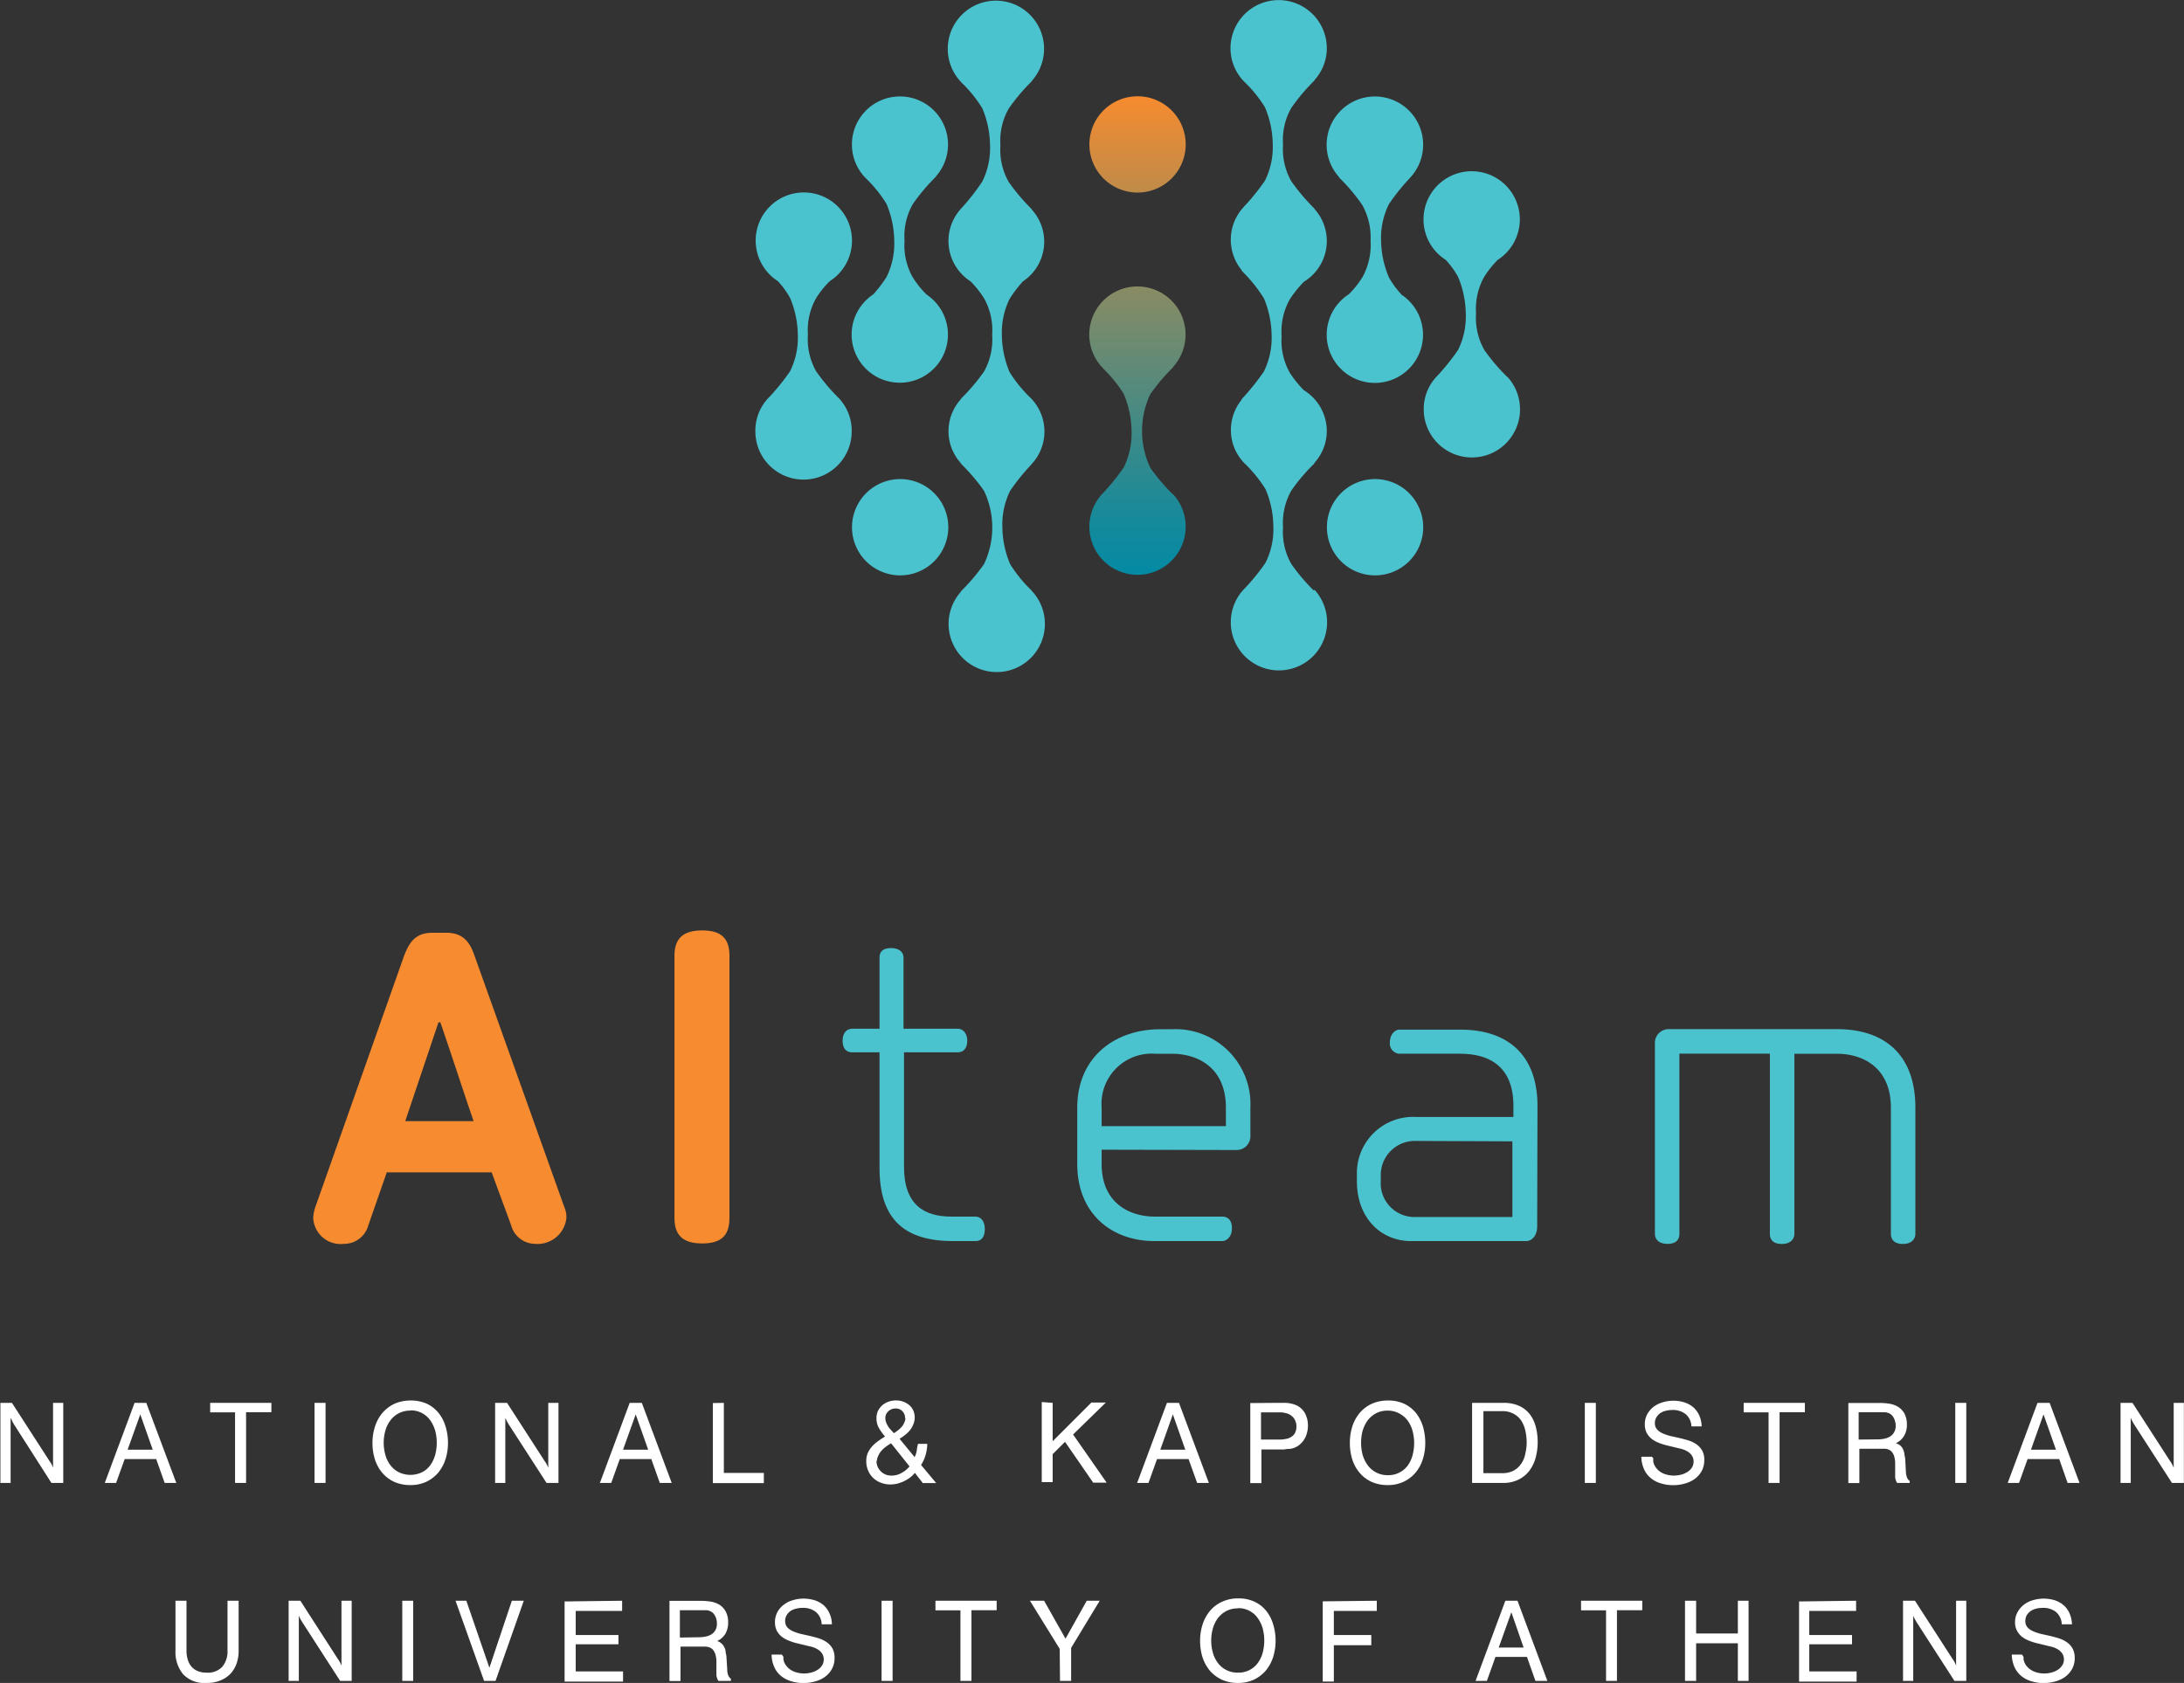 <svg id="Layer_1" data-name="Layer 1" xmlns="http://www.w3.org/2000/svg" xmlns:xlink="http://www.w3.org/1999/xlink" viewBox="0 0 214.07 165"><rect x="0" y="0" width="214.07" height="165" fill="#333333" stroke="none"/><defs><style>.cls-1{fill:url(#linear-gradient);}.cls-2{fill:#4bc3ce;}.cls-3{fill:#f68b2f;}.cls-4{fill:#fff;}</style><linearGradient id="linear-gradient" x1="211.16" y1="67.14" x2="211.16" y2="114.11" gradientUnits="userSpaceOnUse"><stop offset="0" stop-color="#f68b2f"/><stop offset="0.01" stop-color="#f38b30"/><stop offset="0.38" stop-color="#8e8b61"/><stop offset="0.68" stop-color="#438a85"/><stop offset="0.89" stop-color="#158a9b"/><stop offset="1" stop-color="#038aa4"/></linearGradient></defs><path class="cls-1" d="M206.44,71.86a4.72,4.72,0,1,0,4.72-4.72A4.72,4.72,0,0,0,206.44,71.86Zm8.16,34.29a19.51,19.51,0,0,1-2.2-2.6,8.48,8.48,0,0,1,0-7.19,18.89,18.89,0,0,1,2.2-2.6,1.16,1.16,0,0,0,.11-.16,4.72,4.72,0,1,0-7,.14s0,0,0,0h0l.1.11a12.7,12.7,0,0,1,2,2.48,9.58,9.58,0,0,1,.76,3.59,7.52,7.52,0,0,1-.76,3.6,22.31,22.31,0,0,1-2,2.49l-.09.09v0l0,0a4.72,4.72,0,1,0,7,.14A1.16,1.16,0,0,0,214.6,106.15Z" transform="translate(-99.66 -57.7)"/><path class="cls-2" d="M187.89,104.67a4.72,4.72,0,1,1-4.72,4.72A4.73,4.73,0,0,1,187.89,104.67Z" transform="translate(-99.66 -57.7)"/><path class="cls-2" d="M229.72,109.39a4.72,4.72,0,1,0,4.72-4.72A4.72,4.72,0,0,0,229.72,109.39Z" transform="translate(-99.66 -57.7)"/><path class="cls-2" d="M200.76,115.59l0,0-.09-.1a13.49,13.49,0,0,1-2-2.48,9.61,9.61,0,0,1-.76-3.6,7.49,7.49,0,0,1,.76-3.59,20.49,20.49,0,0,1,2-2.49l.07-.09,0,0s0,0,0,0a4.68,4.68,0,0,0,0-6.46h0l-.12-.12a13.22,13.22,0,0,1-2-2.47,9.61,9.61,0,0,1-.76-3.6,7.49,7.49,0,0,1,.76-3.59,12.89,12.89,0,0,1,1.29-1.7,4.68,4.68,0,0,0,.93-7,.83.83,0,0,0-.12-.16,19.49,19.49,0,0,1-2.19-2.6,6.38,6.38,0,0,1-.81-3.6,6.35,6.35,0,0,1,.81-3.59,19,19,0,0,1,2.19-2.61.83.83,0,0,0,.12-.16,4.72,4.72,0,1,0-7,.14s0,0,0,0l0,0,.1.11a12.69,12.69,0,0,1,2,2.48,9.58,9.58,0,0,1,.76,3.59,7.4,7.4,0,0,1-.76,3.6A21.22,21.22,0,0,1,194,78l-.08.09,0,0h0a4.7,4.7,0,0,0,.88,7.2,9.8,9.8,0,0,1,1.31,1.65,6.42,6.42,0,0,1,.8,3.59,6.45,6.45,0,0,1-.8,3.6,19.51,19.51,0,0,1-2.2,2.6.76.76,0,0,0-.11.16,4.65,4.65,0,0,0,0,6.17,1.16,1.16,0,0,0,.11.16,18.89,18.89,0,0,1,2.2,2.6,8.38,8.38,0,0,1,0,7.19,19.51,19.51,0,0,1-2.2,2.6,1.16,1.16,0,0,0-.11.16,4.72,4.72,0,1,0,7-.13Z" transform="translate(-99.66 -57.7)"/><path class="cls-2" d="M228.43,115.59a18.22,18.22,0,0,1-2.2-2.6,6.36,6.36,0,0,1-.81-3.6,6.43,6.43,0,0,1,.81-3.59,18.22,18.22,0,0,1,2.2-2.6,1.63,1.63,0,0,0,.11-.17,4.65,4.65,0,0,0,1.17-3.08,4.72,4.72,0,0,0-2.26-4,10.78,10.78,0,0,1-1.37-1.71,6.42,6.42,0,0,1-.8-3.59,6.45,6.45,0,0,1,.8-3.6,11,11,0,0,1,1.39-1.73,4.68,4.68,0,0,0,1.06-7.1.72.72,0,0,0-.11-.15,19.49,19.49,0,0,1-2.19-2.6,6.38,6.38,0,0,1-.81-3.6,6.35,6.35,0,0,1,.81-3.59,19,19,0,0,1,2.19-2.61.61.61,0,0,0,.12-.16,4.65,4.65,0,0,0,1.17-3.08,4.72,4.72,0,0,0-9.44,0,4.66,4.66,0,0,0,1.28,3.21l0,0,0,0,.1.1a12.76,12.76,0,0,1,2,2.48,9.58,9.58,0,0,1,.76,3.59,7.4,7.4,0,0,1-.76,3.6,21.43,21.43,0,0,1-2,2.49.27.27,0,0,0-.07.08l0,0,0,0a4.7,4.7,0,0,0-.26,6.15,1,1,0,0,0,.14.21,14.4,14.4,0,0,1,2.08,2.6,9.61,9.61,0,0,1,.76,3.6,7.49,7.49,0,0,1-.76,3.59,23.29,23.29,0,0,1-2.08,2.6.9.9,0,0,0-.15.23,4.71,4.71,0,0,0-1,2.89,4.65,4.65,0,0,0,1.29,3.23v0h0a1.14,1.14,0,0,0,.11.11,13,13,0,0,1,2,2.48,9.58,9.58,0,0,1,.76,3.59,7.39,7.39,0,0,1-.76,3.6,19.86,19.86,0,0,1-2,2.48,4.72,4.72,0,1,0,6.79.18A.21.21,0,0,1,228.43,115.59Z" transform="translate(-99.66 -57.7)"/><path class="cls-2" d="M247.35,94.61a18.22,18.22,0,0,1-2.2-2.6,6.35,6.35,0,0,1-.81-3.59,6.38,6.38,0,0,1,.81-3.6,9.77,9.77,0,0,1,1.31-1.64,4.72,4.72,0,1,0-7.27-4,4.68,4.68,0,0,0,2.18,4,8.66,8.66,0,0,1,1.2,1.65,9.61,9.61,0,0,1,.76,3.6,7.35,7.35,0,0,1-.76,3.59,22.44,22.44,0,0,1-2,2.5.46.46,0,0,0-.07.07l0,0s0,0,0,0a4.65,4.65,0,0,0-1.29,3.22,4.72,4.72,0,1,0,8.27-3.09Z" transform="translate(-99.66 -57.7)"/><path class="cls-2" d="M190.45,86.55a9.42,9.42,0,0,1-1.32-1.65,6.38,6.38,0,0,1-.81-3.6,6.35,6.35,0,0,1,.81-3.59,19,19,0,0,1,2.19-2.61.83.83,0,0,0,.12-.16,4.71,4.71,0,1,0-7,.15h0v0l.11.11a12.69,12.69,0,0,1,2,2.48,9.58,9.58,0,0,1,.76,3.59,7.4,7.4,0,0,1-.76,3.6,13.62,13.62,0,0,1-1.29,1.69,4.72,4.72,0,1,0,5.19,0Z" transform="translate(-99.66 -57.7)"/><path class="cls-2" d="M181.85,96.71a19.49,19.49,0,0,1-2.19-2.6,6.38,6.38,0,0,1-.81-3.6,6.35,6.35,0,0,1,.81-3.59A9.1,9.1,0,0,1,181,85.26a4.72,4.72,0,1,0-5.1,0,8.36,8.36,0,0,1,1.2,1.65,9.58,9.58,0,0,1,.76,3.59,7.4,7.4,0,0,1-.76,3.6,21.43,21.43,0,0,1-2,2.49.6.6,0,0,1-.08.08l0,0s0,0,0,0A4.65,4.65,0,0,0,173.7,100a4.72,4.72,0,1,0,9.44,0A4.64,4.64,0,0,0,182,96.87.51.51,0,0,0,181.85,96.71Z" transform="translate(-99.66 -57.7)"/><path class="cls-2" d="M237,86.54a8.2,8.2,0,0,1-1.2-1.64,9.5,9.5,0,0,1-.77-3.6,7.43,7.43,0,0,1,.77-3.59,20.74,20.74,0,0,1,2-2.5l.06-.07,0,0,0,0a4.73,4.73,0,1,0-7-.14.91.91,0,0,0,.11.16,18.34,18.34,0,0,1,2.2,2.61A6.52,6.52,0,0,1,234,81.3a6.55,6.55,0,0,1-.81,3.6,9.42,9.42,0,0,1-1.32,1.65,4.72,4.72,0,1,0,5.1,0Z" transform="translate(-99.66 -57.7)"/><path class="cls-3" d="M137.57,172.64l-1.81,5.2a2.45,2.45,0,0,1-2.4,1.81,2.69,2.69,0,0,1-3-2.53,3.9,3.9,0,0,1,.18-1l8.74-24.75c.5-1.27,1.09-2.22,2.76-2.22h1.36c1.63,0,2.31.9,2.76,2.22L155,176.12a2.32,2.32,0,0,1,.18.95,2.84,2.84,0,0,1-3.08,2.58,2.46,2.46,0,0,1-2.35-1.85l-1.9-5.16Zm5.07-14.71-3.26,9.69h6.7c-1.09-3.17-2.13-6.43-3.26-9.69Z" transform="translate(-99.66 -57.7)"/><path class="cls-3" d="M165.77,177.12V151.41c0-1.72.86-2.49,2.72-2.49s2.67.77,2.67,2.49v25.71c0,1.76-.86,2.49-2.67,2.49S165.77,178.88,165.77,177.12Z" transform="translate(-99.66 -57.7)"/><path class="cls-2" d="M193.11,179.38c-4.66,0-7.24-2-7.24-7.15V160.87h-2.71c-.41,0-.91-.22-.91-1.13s.54-1.18.91-1.18h2.71v-7c0-.5.27-.91,1.13-.91s1.22.46,1.22.91v7h5.35c.36,0,.9.32.9,1.18s-.5,1.13-.9,1.13h-5.3V172.1c0,3.71,1.95,4.88,4.66,4.88h2.35c.46,0,.91.37.91,1.23s-.41,1.17-.91,1.17Z" transform="translate(-99.66 -57.7)"/><path class="cls-2" d="M207.64,170.42v1.4c0,3.76,2.63,5.16,5.25,5.16h6.57c.45,0,.95.23.95,1.14s-.59,1.26-.95,1.26h-6.61c-4.26,0-7.6-2.71-7.6-7.56V166.3c0-4.93,3.66-7.69,8.14-7.69h1.13a7.35,7.35,0,0,1,7.7,7.69V169a1.35,1.35,0,0,1-1.4,1.45Zm12.18-4.12c0-3.84-2.63-5.29-5.34-5.29h-1.59a4.92,4.92,0,0,0-5.25,5.29v1.81h12.18Z" transform="translate(-99.66 -57.7)"/><path class="cls-2" d="M250.33,177.93c0,.95-.54,1.45-1.09,1.45H238c-3,0-5.34-2.26-5.34-5.88v-.63a5.51,5.51,0,0,1,5.8-5.66H248v-1.09c0-3.71-2.18-5.11-5.25-5.11H236.8a1,1,0,0,1-.91-1.09c0-.9.59-1.27.91-1.27h6c4.84,0,7.56,2.67,7.56,7.47Zm-11.9-8.37A3.34,3.34,0,0,0,235,173v.49a3.31,3.31,0,0,0,3.35,3.53h9.55v-7.42Z" transform="translate(-99.66 -57.7)"/><path class="cls-2" d="M287.4,178.66c0,.5-.36,1-1.22,1s-1.18-.45-1.18-1V166.3c0-3.84-2.62-5.29-5.34-5.29h-4.12v17.65c0,.5-.36,1-1.22,1s-1.18-.41-1.18-1V161h-8.87v17.65c0,.59-.31,1-1.17,1s-1.23-.45-1.23-1v-18.6a1.35,1.35,0,0,1,1.41-1.45h16.43c4.75,0,7.69,2.58,7.69,7.69Z" transform="translate(-99.66 -57.7)"/><path class="cls-4" d="M100.83,195.24l3.68,5.7a2.25,2.25,0,0,1,.35.67v-6.37h1v7.85h-1.16L101,197.3l-.16-.29c0-.1-.1-.2-.14-.3v6.38h-1v-7.85Z" transform="translate(-99.66 -57.7)"/><path class="cls-4" d="M114,195.24l2.94,7.85H115.8l-.83-2.34h-3.09l-.84,2.34h-1.11l2.92-7.85Zm-.59,1.13-1.24,3.46h2.46Z" transform="translate(-99.66 -57.7)"/><path class="cls-4" d="M120.26,196.17v-.93h6v.92h-2.48v6.93h-1.08v-6.92Z" transform="translate(-99.66 -57.7)"/><path class="cls-4" d="M131.57,195.24v7.85h-1.08v-7.85Z" transform="translate(-99.66 -57.7)"/><path class="cls-4" d="M143.57,199.17a5.29,5.29,0,0,1-.25,1.62,4.05,4.05,0,0,1-.72,1.31,3.6,3.6,0,0,1-1.16.88,3.7,3.7,0,0,1-1.55.32,3.84,3.84,0,0,1-1.6-.32,3.5,3.5,0,0,1-1.16-.88,3.87,3.87,0,0,1-.72-1.31,5.29,5.29,0,0,1-.24-1.62,5.09,5.09,0,0,1,.25-1.62,3.82,3.82,0,0,1,.73-1.33,3.57,3.57,0,0,1,1.17-.89,3.87,3.87,0,0,1,1.6-.32,3.76,3.76,0,0,1,1.59.32,3.31,3.31,0,0,1,1.13.89,3.74,3.74,0,0,1,.69,1.33A5.38,5.38,0,0,1,143.57,199.17ZM139.89,196a2.37,2.37,0,0,0-1.16.27,2.46,2.46,0,0,0-.82.71,3,3,0,0,0-.48,1,4.18,4.18,0,0,0-.16,1.17,4.3,4.3,0,0,0,.16,1.18,3,3,0,0,0,.48,1,2.32,2.32,0,0,0,.82.7,2.63,2.63,0,0,0,2.32,0,2.26,2.26,0,0,0,.8-.7,3.35,3.35,0,0,0,.47-1,4.71,4.71,0,0,0,.15-1.18,4.58,4.58,0,0,0-.15-1.17,3.4,3.4,0,0,0-.47-1,2.3,2.3,0,0,0-2-1Z" transform="translate(-99.66 -57.7)"/><path class="cls-4" d="M149.36,195.24l3.68,5.7a2.53,2.53,0,0,1,.36.67v-6.37h1v7.85h-1.17l-3.74-5.79-.16-.29-.14-.3v6.38h-1v-7.85Z" transform="translate(-99.66 -57.7)"/><path class="cls-4" d="M162.57,195.24l2.93,7.85h-1.17l-.83-2.34h-3.09l-.84,2.34h-1.11l2.92-7.85Zm-.6,1.13-1.24,3.46h2.46Z" transform="translate(-99.66 -57.7)"/><path class="cls-4" d="M170.61,195.24v6.87h3.92v1h-5v-7.85Z" transform="translate(-99.66 -57.7)"/><path class="cls-4" d="M185.57,196.75a1.73,1.73,0,0,1,.15-.73,2.06,2.06,0,0,1,.42-.55,2.08,2.08,0,0,1,.62-.35,2.19,2.19,0,0,1,.73-.12,2.1,2.1,0,0,1,.7.12,1.94,1.94,0,0,1,.58.33,1.58,1.58,0,0,1,.41.54,1.72,1.72,0,0,1,0,1.36,2.39,2.39,0,0,1-.32.56,3.05,3.05,0,0,1-.48.47,4.91,4.91,0,0,1-.55.38l1.48,1.8a2.59,2.59,0,0,0,.21-.63c0-.22.08-.44.11-.67h.92a4.33,4.33,0,0,1-.16,1.07,3.68,3.68,0,0,1-.45,1l1.48,1.77h-1.31l-.78-1a2.67,2.67,0,0,1-.48.47,3.67,3.67,0,0,1-.6.36,3.58,3.58,0,0,1-.65.23,3.14,3.14,0,0,1-.67.08,2.6,2.6,0,0,1-.93-.17,2.22,2.22,0,0,1-.75-.47,2.16,2.16,0,0,1-.5-.72,2.34,2.34,0,0,1-.18-.93,2,2,0,0,1,.15-.8,2.72,2.72,0,0,1,.42-.64,3.72,3.72,0,0,1,.59-.52c.22-.16.45-.31.68-.45a5.29,5.29,0,0,1-.6-.83A1.88,1.88,0,0,1,185.57,196.75Zm0,4.18a1.47,1.47,0,0,0,.11.56,1.45,1.45,0,0,0,.77.77,1.47,1.47,0,0,0,.56.11,1.92,1.92,0,0,0,1-.25,2.63,2.63,0,0,0,.8-.65L187,199.2c-.16.1-.32.2-.48.32a2.6,2.6,0,0,0-.43.38,1.77,1.77,0,0,0-.31.46A1.32,1.32,0,0,0,185.61,200.93Zm2.8-4.19a.9.9,0,0,0-.26-.68.87.87,0,0,0-.66-.27,1,1,0,0,0-.71.27.87.87,0,0,0-.3.68,1.26,1.26,0,0,0,.08.43,2.4,2.4,0,0,0,.2.39,2.88,2.88,0,0,0,.27.34l.29.31a3.6,3.6,0,0,0,.4-.28,2.2,2.2,0,0,0,.35-.33,1.36,1.36,0,0,0,.25-.39A1.19,1.19,0,0,0,188.41,196.74Z" transform="translate(-99.66 -57.7)"/><path class="cls-4" d="M202.84,195.24V199l3.79-3.79h1.42l-3.21,3.13,3.29,4.72h-1.32l-2.76-4-1.21,1.21v2.74h-1.07v-7.85Z" transform="translate(-99.66 -57.7)"/><path class="cls-4" d="M215.22,195.24l2.93,7.85H217l-.84-2.34h-3.09l-.84,2.34h-1.11l2.92-7.85Zm-.6,1.13-1.23,3.46h2.45Z" transform="translate(-99.66 -57.7)"/><path class="cls-4" d="M224.8,195.24h.67a2.93,2.93,0,0,1,1,.14,1.84,1.84,0,0,1,1.21,1.12,2.43,2.43,0,0,1,.18,1,2.53,2.53,0,0,1-.12.77,2,2,0,0,1-.33.68,2.22,2.22,0,0,1-.54.52,2,2,0,0,1-.75.28q-.3,0-.6.06h-2.22v3.3h-1.09v-7.85Zm.88,3.54a1.4,1.4,0,0,0,.54-.2,1,1,0,0,0,.37-.39,1.26,1.26,0,0,0,.14-.62,1.32,1.32,0,0,0-.13-.62,1.18,1.18,0,0,0-.35-.44,1.22,1.22,0,0,0-.51-.25,2.13,2.13,0,0,0-.63-.09h-1.85v2.67h1.8A3.18,3.18,0,0,0,225.68,198.78Z" transform="translate(-99.66 -57.7)"/><path class="cls-4" d="M239.36,199.17a5,5,0,0,1-.25,1.62,3.71,3.71,0,0,1-.72,1.31,3.5,3.5,0,0,1-1.16.88,3.62,3.62,0,0,1-1.54.32,3.81,3.81,0,0,1-1.6-.32,3.4,3.4,0,0,1-1.16-.88,3.71,3.71,0,0,1-.72-1.31,5.29,5.29,0,0,1-.24-1.62,5.38,5.38,0,0,1,.24-1.62,4,4,0,0,1,.73-1.33,3.5,3.5,0,0,1,1.18-.89,3.81,3.81,0,0,1,1.6-.32,3.71,3.71,0,0,1,1.58.32,3.35,3.35,0,0,1,1.14.89,4.1,4.1,0,0,1,.69,1.33A5.71,5.71,0,0,1,239.36,199.17ZM235.69,196a2.41,2.41,0,0,0-1.17.27,2.56,2.56,0,0,0-.82.71,3.42,3.42,0,0,0-.48,1,4.58,4.58,0,0,0-.15,1.17,4.71,4.71,0,0,0,.15,1.18,3.37,3.37,0,0,0,.48,1,2.4,2.4,0,0,0,2,1,2.33,2.33,0,0,0,1.15-.27,2.29,2.29,0,0,0,.81-.7,3.1,3.1,0,0,0,.46-1,4.71,4.71,0,0,0,.15-1.18,4.58,4.58,0,0,0-.15-1.17,3.16,3.16,0,0,0-.46-1,2.42,2.42,0,0,0-.81-.71A2.33,2.33,0,0,0,235.69,196Z" transform="translate(-99.66 -57.7)"/><path class="cls-4" d="M247,195.24a3.7,3.7,0,0,1,1.53.28,2.8,2.8,0,0,1,1.05.8,3.4,3.4,0,0,1,.6,1.22,5.79,5.79,0,0,1,.2,1.54,5.91,5.91,0,0,1-.2,1.54,3.81,3.81,0,0,1-.62,1.28,3,3,0,0,1-1.07.87,3.33,3.33,0,0,1-1.54.32h-3v-7.85Zm-1.94,6.89h1.85a2.29,2.29,0,0,0,1.12-.25,2.13,2.13,0,0,0,.73-.67,2.47,2.47,0,0,0,.41-1,4.58,4.58,0,0,0,.13-1.12,5.12,5.12,0,0,0-.13-1.12,3,3,0,0,0-.41-1,2.05,2.05,0,0,0-.74-.66,2.28,2.28,0,0,0-1.11-.26h-1.85Z" transform="translate(-99.66 -57.7)"/><path class="cls-4" d="M256.08,195.24v7.85H255v-7.85Z" transform="translate(-99.66 -57.7)"/><path class="cls-4" d="M261.71,200.74a2,2,0,0,0,0,.24,1.3,1.3,0,0,0,.27.62,1.68,1.68,0,0,0,.48.44,2.12,2.12,0,0,0,.62.25,2.72,2.72,0,0,0,1.31,0,2,2,0,0,0,.62-.25,1.39,1.39,0,0,0,.47-.43,1.07,1.07,0,0,0,.18-.63,1,1,0,0,0-.13-.51,1.23,1.23,0,0,0-.34-.38,1.86,1.86,0,0,0-.46-.25,3,3,0,0,0-.49-.14l-1.24-.3a5.22,5.22,0,0,1-.79-.26,2.52,2.52,0,0,1-.68-.39,2,2,0,0,1-.48-.59,1.86,1.86,0,0,1-.17-.81,2.08,2.08,0,0,1,.24-1,2.33,2.33,0,0,1,.63-.73,2.7,2.7,0,0,1,.9-.44,3.62,3.62,0,0,1,1-.15,3.48,3.48,0,0,1,1.1.16,2.58,2.58,0,0,1,.88.48,2.32,2.32,0,0,1,.58.79,2.69,2.69,0,0,1,.24,1.09h-1a1.66,1.66,0,0,0-.57-1.21,2,2,0,0,0-1.31-.4,2.46,2.46,0,0,0-.6.07,1.76,1.76,0,0,0-.55.22,1.27,1.27,0,0,0-.39.41,1,1,0,0,0-.16.59.87.87,0,0,0,.21.61,1.52,1.52,0,0,0,.55.39,4.62,4.62,0,0,0,.77.26l.89.2c.3.07.6.15.89.24a3.07,3.07,0,0,1,.77.38,2,2,0,0,1,.55.6,1.88,1.88,0,0,1,.21.93,2.22,2.22,0,0,1-.26,1.09,2.39,2.39,0,0,1-.68.77,3.05,3.05,0,0,1-1,.46,4.06,4.06,0,0,1-1.1.15,4,4,0,0,1-1.22-.18,2.65,2.65,0,0,1-1-.53,2.27,2.27,0,0,1-.65-.87,3,3,0,0,1-.26-1.21h1C261.68,200.58,261.7,200.66,261.71,200.74Z" transform="translate(-99.66 -57.7)"/><path class="cls-4" d="M270.57,196.17v-.93h6v.92h-2.48v6.93h-1.08v-6.92Z" transform="translate(-99.66 -57.7)"/><path class="cls-4" d="M284.89,195.33a2.27,2.27,0,0,1,.86.33,1.77,1.77,0,0,1,.6.67,2.35,2.35,0,0,1,.22,1.06,2.07,2.07,0,0,1-.27,1.07,1.76,1.76,0,0,1-.81.73,1.59,1.59,0,0,1,.43.23,1.19,1.19,0,0,1,.26.34,2,2,0,0,1,.14.43c0,.15.05.31.08.48l.07,1.28a1.82,1.82,0,0,0,.08.52.77.77,0,0,0,.29.42v.2h-1.23a1.33,1.33,0,0,1-.19-.56c0-.22,0-.45,0-.69s0-.48,0-.72a2.53,2.53,0,0,0-.1-.65,1.16,1.16,0,0,0-.3-.5,1,1,0,0,0-.63-.23h-2.48v3.36h-1.08v-7.85h3.07A5.87,5.87,0,0,1,284.89,195.33Zm-1.22,3.49a3.68,3.68,0,0,0,.66-.06,1.77,1.77,0,0,0,.57-.21,1.1,1.1,0,0,0,.41-.42,1.22,1.22,0,0,0,.16-.66,1.41,1.41,0,0,0-.07-.45,1.38,1.38,0,0,0-.18-.41,1,1,0,0,0-.32-.31,1.24,1.24,0,0,0-.46-.14h-2.6v2.68Z" transform="translate(-99.66 -57.7)"/><path class="cls-4" d="M292.39,195.24v7.85h-1.08v-7.85Z" transform="translate(-99.66 -57.7)"/><path class="cls-4" d="M300.56,195.24l2.93,7.85h-1.17l-.82-2.34h-3.1l-.84,2.34h-1.11l2.92-7.85Zm-.6,1.13-1.23,3.46h2.45Z" transform="translate(-99.66 -57.7)"/><path class="cls-4" d="M308.68,195.24l3.68,5.7a2.53,2.53,0,0,1,.36.67v-6.37h1v7.85h-1.17l-3.74-5.79-.16-.29-.14-.3v6.38h-1v-7.85Z" transform="translate(-99.66 -57.7)"/><path class="cls-4" d="M117.94,214.64v4.88a3,3,0,0,0,.12.88,1.89,1.89,0,0,0,.36.69,1.6,1.6,0,0,0,.61.44,2.21,2.21,0,0,0,.89.16,1.92,1.92,0,0,0,1.54-.59,2.37,2.37,0,0,0,.5-1.58v-4.88h1.09v4.87a3.77,3.77,0,0,1-.22,1.34,2.84,2.84,0,0,1-.63,1,2.89,2.89,0,0,1-1,.63,3.49,3.49,0,0,1-1.29.22,2.88,2.88,0,0,1-2.3-.85,3.43,3.43,0,0,1-.75-2.34v-4.87Z" transform="translate(-99.66 -57.7)"/><path class="cls-4" d="M129.1,214.64l3.67,5.7a2.53,2.53,0,0,1,.36.67v-6.37h1v7.86H133l-3.74-5.8c-.06-.1-.12-.19-.17-.29l-.14-.3v6.39h-1v-7.86Z" transform="translate(-99.66 -57.7)"/><path class="cls-4" d="M140.16,214.64v7.86h-1.07v-7.86Z" transform="translate(-99.66 -57.7)"/><path class="cls-4" d="M145.37,214.64l2.26,6.57,2.2-6.57H151l-2.77,7.86h-1.12l-2.8-7.86Z" transform="translate(-99.66 -57.7)"/><path class="cls-4" d="M160.64,214.64v1h-4.55V218h4.19v.91h-4.19v2.66h4.64v1H155v-7.86Z" transform="translate(-99.66 -57.7)"/><path class="cls-4" d="M169.35,214.73a2.39,2.39,0,0,1,.87.33,1.83,1.83,0,0,1,.59.67,2.22,2.22,0,0,1,.22,1.06,2.17,2.17,0,0,1-.26,1.07,1.86,1.86,0,0,1-.81.73,1.22,1.22,0,0,1,.42.24,1,1,0,0,1,.26.34,1.16,1.16,0,0,1,.14.42c0,.16.06.31.08.48l.08,1.28a1.77,1.77,0,0,0,.07.52.82.82,0,0,0,.29.42v.21h-1.23a1.42,1.42,0,0,1-.19-.57c0-.22,0-.45,0-.69s0-.48,0-.72a2.52,2.52,0,0,0-.11-.65,1.16,1.16,0,0,0-.3-.5,1.07,1.07,0,0,0-.63-.23h-2.48v3.37h-1.08v-7.86h3.08A5.83,5.83,0,0,1,169.35,214.73Zm-1.22,3.49a3.52,3.52,0,0,0,.66-.06,1.74,1.74,0,0,0,.58-.21,1.18,1.18,0,0,0,.41-.42,1.29,1.29,0,0,0,.15-.66,1.74,1.74,0,0,0-.06-.45,1.4,1.4,0,0,0-.19-.41.84.84,0,0,0-.32-.3,1,1,0,0,0-.45-.14l-.4,0H166.3v2.68Z" transform="translate(-99.66 -57.7)"/><path class="cls-4" d="M176.45,220.14a2,2,0,0,0,0,.24,1.3,1.3,0,0,0,.27.62,1.68,1.68,0,0,0,.48.44,2.12,2.12,0,0,0,.62.25,2.72,2.72,0,0,0,1.31,0,2,2,0,0,0,.62-.25,1.39,1.39,0,0,0,.47-.43,1.07,1.07,0,0,0,.18-.63,1,1,0,0,0-.13-.51,1.23,1.23,0,0,0-.34-.38,2.46,2.46,0,0,0-.45-.25,3.43,3.43,0,0,0-.5-.14l-1.24-.3a5.22,5.22,0,0,1-.79-.26,2.52,2.52,0,0,1-.68-.39,1.84,1.84,0,0,1-.48-.59,1.86,1.86,0,0,1-.17-.81,2.08,2.08,0,0,1,.24-1,2.24,2.24,0,0,1,.64-.73,2.52,2.52,0,0,1,.9-.44,3.5,3.5,0,0,1,1-.15,3.79,3.79,0,0,1,1.1.16,2.58,2.58,0,0,1,.88.48,2.36,2.36,0,0,1,.58.8,2.6,2.6,0,0,1,.24,1.08h-1a1.66,1.66,0,0,0-.57-1.21,2,2,0,0,0-1.31-.4,2.46,2.46,0,0,0-.6.07,1.76,1.76,0,0,0-.55.22,1.27,1.27,0,0,0-.39.41,1,1,0,0,0-.16.59.91.91,0,0,0,.21.62,1.63,1.63,0,0,0,.55.38,4.62,4.62,0,0,0,.77.26l.89.2c.3.07.6.15.89.24a3.07,3.07,0,0,1,.77.38,1.86,1.86,0,0,1,.55.6,1.88,1.88,0,0,1,.21.93,2.22,2.22,0,0,1-.26,1.09,2.29,2.29,0,0,1-.68.77,2.85,2.85,0,0,1-1,.46,4.06,4.06,0,0,1-1.1.15,4,4,0,0,1-1.22-.18,2.73,2.73,0,0,1-1-.53,2.27,2.27,0,0,1-.65-.87,3,3,0,0,1-.26-1.21h1A2,2,0,0,1,176.45,220.14Z" transform="translate(-99.66 -57.7)"/><path class="cls-4" d="M187.15,214.64v7.86h-1.08v-7.86Z" transform="translate(-99.66 -57.7)"/><path class="cls-4" d="M191.35,215.58v-.94h6v.93h-2.47v6.93h-1.08v-6.92Z" transform="translate(-99.66 -57.7)"/><path class="cls-4" d="M203.53,219.36l-2.92-4.72H202l2.1,3.72,2.08-3.72h1.27l-2.8,4.62v3.24h-1.09Z" transform="translate(-99.66 -57.7)"/><path class="cls-4" d="M224.69,218.57a5.29,5.29,0,0,1-.25,1.62,4.05,4.05,0,0,1-.72,1.31,3.6,3.6,0,0,1-1.16.88,3.67,3.67,0,0,1-1.55.32,3.79,3.79,0,0,1-1.59-.32,3.54,3.54,0,0,1-1.17-.88,4.05,4.05,0,0,1-.72-1.31,5.29,5.29,0,0,1-.24-1.62,5.09,5.09,0,0,1,.25-1.62,4,4,0,0,1,.73-1.33,3.41,3.41,0,0,1,1.17-.88,3.72,3.72,0,0,1,1.6-.33,3.61,3.61,0,0,1,1.59.33,3.17,3.17,0,0,1,1.13.88,3.74,3.74,0,0,1,.69,1.33A5.38,5.38,0,0,1,224.69,218.57ZM221,215.39a2.39,2.39,0,0,0-1.16.27,2.46,2.46,0,0,0-.82.71,3,3,0,0,0-.48,1,4.18,4.18,0,0,0-.16,1.17,4.25,4.25,0,0,0,.16,1.18,2.86,2.86,0,0,0,.48,1,2.32,2.32,0,0,0,.82.7,2.39,2.39,0,0,0,1.16.27,2.37,2.37,0,0,0,1.16-.27,2.26,2.26,0,0,0,.8-.7,3,3,0,0,0,.47-1,4.66,4.66,0,0,0,.15-1.18,4.58,4.58,0,0,0-.15-1.17,3.18,3.18,0,0,0-.47-1,2.3,2.3,0,0,0-2-1Z" transform="translate(-99.66 -57.7)"/><path class="cls-4" d="M234.61,214.64v1H230.4V218h3.67v1H230.4v3.56h-1.09v-7.86Z" transform="translate(-99.66 -57.7)"/><path class="cls-4" d="M248.4,214.64l2.93,7.86h-1.17l-.83-2.35h-3.09l-.84,2.35h-1.11l2.92-7.86Zm-.6,1.13-1.24,3.46H249Z" transform="translate(-99.66 -57.7)"/><path class="cls-4" d="M254.63,215.58v-.94h6v.93h-2.48v6.93h-1.07v-6.92Z" transform="translate(-99.66 -57.7)"/><path class="cls-4" d="M265.91,214.64v3.21H270v-3.21h1.05v7.86H270v-3.69h-4.09v3.69h-1.09v-7.86Z" transform="translate(-99.66 -57.7)"/><path class="cls-4" d="M281.59,214.64v1H277V218h4.19v.91H277v2.66h4.64v1H276v-7.86Z" transform="translate(-99.66 -57.7)"/><path class="cls-4" d="M287.36,214.64l3.68,5.7a2.25,2.25,0,0,1,.35.67v-6.37h1v7.86h-1.16l-3.74-5.8-.16-.29a2.75,2.75,0,0,1-.14-.3v6.39h-1v-7.86Z" transform="translate(-99.66 -57.7)"/><path class="cls-4" d="M298,220.14a2,2,0,0,1,0,.24,1.52,1.52,0,0,0,.27.62,1.87,1.87,0,0,0,.49.44,2.06,2.06,0,0,0,.61.25,2.56,2.56,0,0,0,.67.08,2.51,2.51,0,0,0,.65-.08,2.07,2.07,0,0,0,.62-.25,1.35,1.35,0,0,0,.46-.43,1,1,0,0,0,.19-.63,1,1,0,0,0-.13-.51,1.37,1.37,0,0,0-.34-.38,2.25,2.25,0,0,0-.46-.25,2.85,2.85,0,0,0-.5-.14l-1.23-.3a5.34,5.34,0,0,1-.8-.26,2.68,2.68,0,0,1-.68-.39,2,2,0,0,1-.47-.59,1.73,1.73,0,0,1-.18-.81,2,2,0,0,1,.25-1,2.33,2.33,0,0,1,.63-.73,2.52,2.52,0,0,1,.9-.44,3.62,3.62,0,0,1,1-.15,3.79,3.79,0,0,1,1.1.16,2.63,2.63,0,0,1,.87.48,2.25,2.25,0,0,1,.59.8,3,3,0,0,1,.24,1.08h-1a1.66,1.66,0,0,0-.57-1.21,2,2,0,0,0-1.3-.4,2.6,2.6,0,0,0-.61.07,1.62,1.62,0,0,0-.54.22,1.42,1.42,0,0,0-.4.41,1.1,1.1,0,0,0-.15.59.91.91,0,0,0,.21.62,1.63,1.63,0,0,0,.55.38,4.33,4.33,0,0,0,.77.26l.89.2c.3.07.6.15.88.24a2.91,2.91,0,0,1,.77.38,1.86,1.86,0,0,1,.55.6,1.88,1.88,0,0,1,.22.93,2.22,2.22,0,0,1-.26,1.09,2.41,2.41,0,0,1-.68.77,2.85,2.85,0,0,1-1,.46,4.11,4.11,0,0,1-1.1.15,4,4,0,0,1-1.22-.18,2.77,2.77,0,0,1-1-.53,2.49,2.49,0,0,1-.65-.87,3.21,3.21,0,0,1-.26-1.21h1Z" transform="translate(-99.66 -57.7)"/></svg>